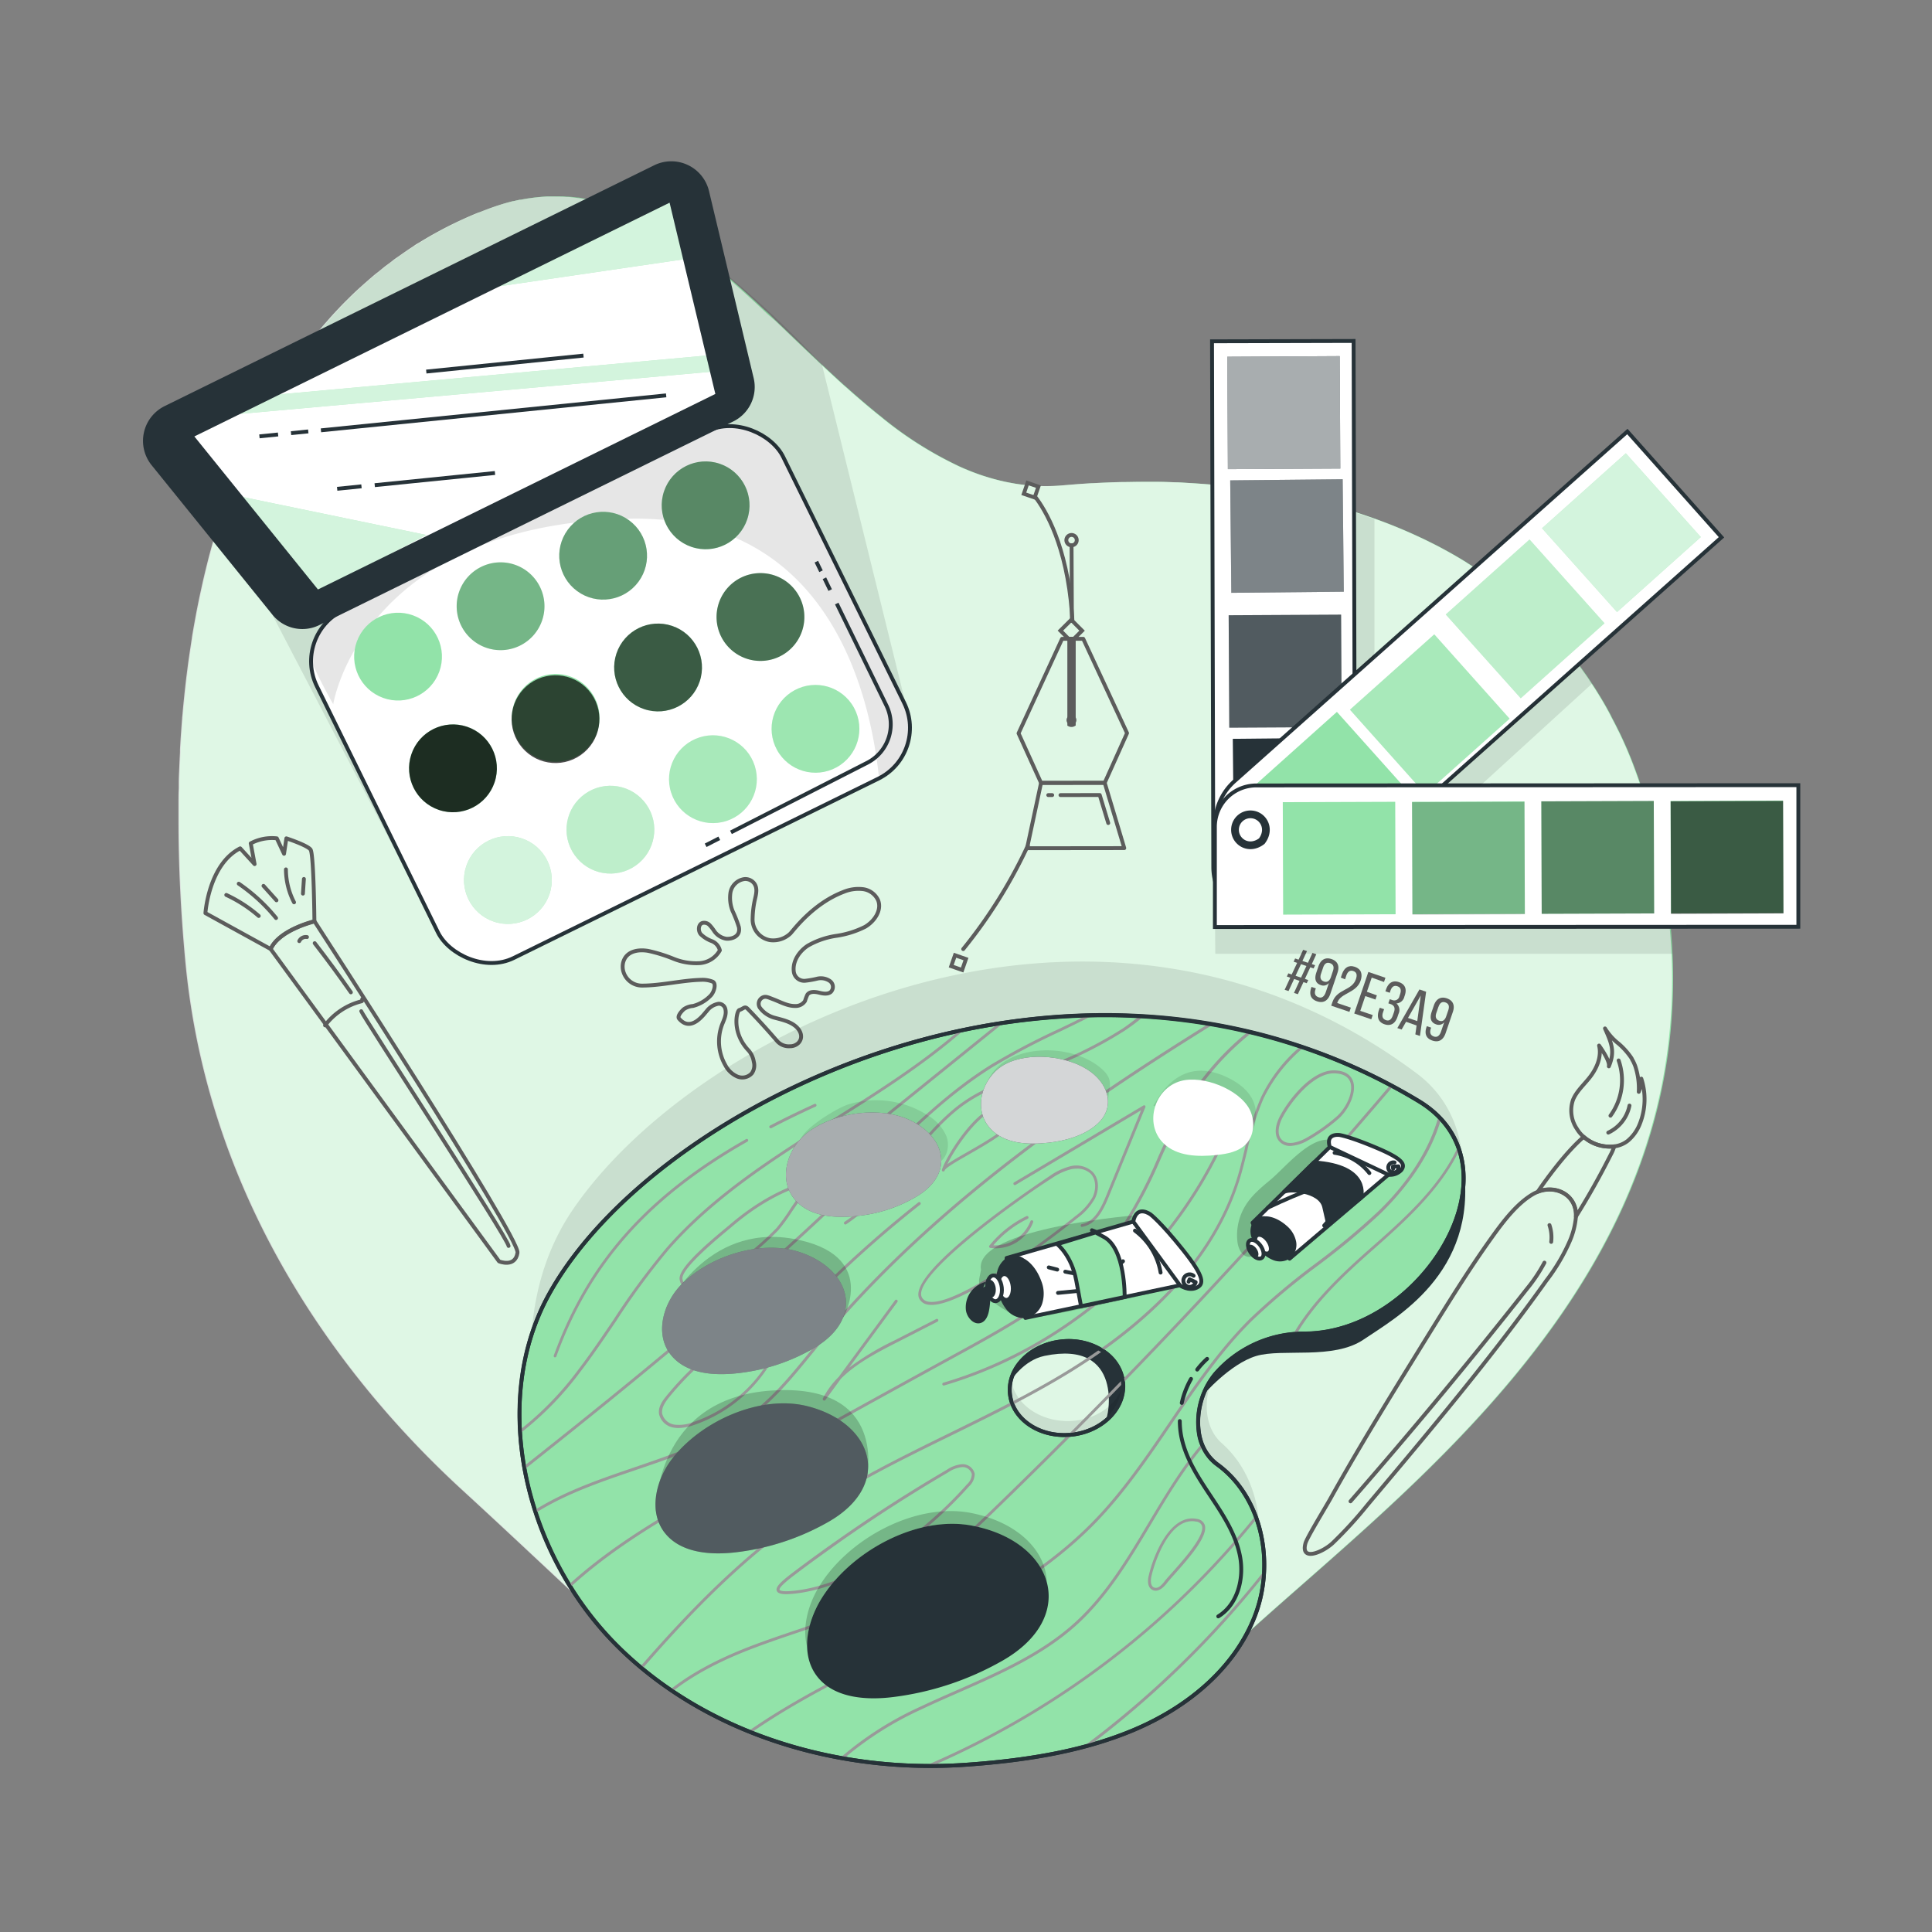 <svg xmlns="http://www.w3.org/2000/svg" xmlns:xlink="http://www.w3.org/1999/xlink" viewBox="0 0 500 500"><rect x="0" y="0" width="500" height="500" fill="#808080" stroke="none"/><defs><clipPath id="freepik--clip-path--inject-36"><polygon points="185.71 102.23 82.15 153.18 49.52 112.78 173.63 51.73 185.71 102.23" style="fill:#fff;stroke:#263238;stroke-linecap:round;stroke-linejoin:round"></polygon></clipPath></defs><g id="freepik--background-simple--inject-36"><path d="M306.27,438.93C285,462.4,204.62,464.2,161,423.94c-13.83-12.77-27.46-25.72-41.33-38.44-26.94-24.72-65.41-70.89-71.56-136.79q-1.77-19-1.76-36.49c0-1.46,0-2.91,0-4.36,0-1.29,0-2.58.07-3.87,0-.52,0-1,0-1.55,0-1.25.08-2.5.13-3.74s.12-2.68.19-4c0-.23,0-.47,0-.7.07-1.36.15-2.7.25-4.05s.19-2.7.3-4c0-.31,0-.62.08-.92.1-1.2.21-2.38.33-3.56s.26-2.52.4-3.76l.12-1.07c.13-1.16.28-2.32.43-3.47.17-1.37.36-2.72.56-4.07s.4-2.68.61-4a.69.69,0,0,0,0-.13c.21-1.29.43-2.56.66-3.82s.47-2.6.73-3.89.51-2.56.79-3.82.55-2.53.84-3.77.61-2.61.94-3.89a1.17,1.17,0,0,1,.05-.2c.39-1.55.8-3.08,1.23-4.6.2-.73.4-1.46.62-2.18s.36-1.24.55-1.86.41-1.35.63-2c.1-.34.2-.67.32-1,.36-1.14.74-2.28,1.12-3.4l.06-.18q.57-1.65,1.17-3.27c.07-.2.14-.4.22-.59.37-1,.75-2,1.13-3l.08-.18c.45-1.14.9-2.27,1.37-3.39s1-2.27,1.47-3.38l.6-1.36c.19-.43.39-.87.59-1.3,1.61-3.44,3.32-6.77,5.13-10,.32-.57.65-1.13,1-1.69q1.92-3.31,4-6.42c.37-.56.74-1.1,1.12-1.65.63-.93,1.28-1.84,1.93-2.74.42-.58.84-1.15,1.27-1.71.54-.72,1.08-1.42,1.64-2.12a.35.35,0,0,1,.07-.09c.49-.62,1-1.23,1.49-1.84.15-.2.31-.39.47-.57.41-.5.82-1,1.25-1.47l.57-.65c.36-.42.73-.84,1.11-1.25.21-.24.43-.48.64-.7.4-.44.81-.87,1.22-1.3.17-.19.33-.36.5-.53.43-.45.85-.88,1.29-1.31s1-1,1.53-1.51.87-.84,1.31-1.24.65-.61,1-.9a3.81,3.81,0,0,1,.37-.34c.49-.45,1-.88,1.48-1.31.24-.21.47-.42.71-.61.51-.44,1-.88,1.56-1.3s1.34-1.09,2-1.61,1.37-1,2.06-1.56,1.39-1,2.09-1.5,1.35-.94,2-1.39a1.5,1.5,0,0,1,.23-.15c.49-.33,1-.65,1.48-1,.32-.21.64-.42,1-.6.59-.37,1.18-.73,1.78-1.08,1.47-.89,3-1.72,4.49-2.51.76-.4,1.52-.79,2.3-1.17s1.54-.75,2.33-1.11,1.48-.68,2.23-1l.2-.09c.74-.32,1.48-.63,2.23-.93l.1,0h0q1.55-.63,3.12-1.2l1.26-.44.89-.29,1.06-.33,1.06-.3.6-.16L133,52l.13,0c.56-.14,1.13-.26,1.69-.38l.25,0c.75-.15,1.49-.28,2.23-.38l1.1-.15,1-.11c.41,0,.82-.08,1.23-.11l1.08-.07,1.08,0c.72,0,1.44,0,2.15,0s1.11,0,1.67.08h.24c.49,0,1,.06,1.47.11l1.08.12c.48,0,1,.12,1.43.2.67.1,1.33.22,2,.35l1,.21c.65.14,1.29.3,1.93.47,1.31.35,2.61.76,3.9,1.21l.65.23c.87.32,1.74.67,2.61,1l1,.44c1,.44,2,.92,3,1.42q.5.24,1,.51a85.79,85.79,0,0,1,8.43,5.12c.6.41,1.19.83,1.79,1.26,2.08,1.49,4.15,3.08,6.2,4.74q.68.54,1.35,1.11c3.24,2.68,6.46,5.54,9.66,8.49l1.78,1.66.13.12L199,81.22,200.81,83l2.55,2.43c.06.07.13.13.2.2l2.75,2.64,2.22,2.12,2.66,2.53c.52.51,1,1,1.57,1.49l.21.19c.3.29.59.57.89.84.89.83,1.78,1.66,2.68,2.48.59.56,1.19,1.1,1.79,1.64l1.15,1c.82.74,1.64,1.46,2.47,2.17,1.81,1.58,3.64,3.12,5.48,4.6l.92.74a96.44,96.44,0,0,0,20.18,12.72c.29.14.58.26.88.39,1.39.6,2.79,1.15,4.2,1.64l1,.34,1.59.49,1.08.31.88.23.67.17,1.06.25,1.07.22,1,.19c.66.12,1.32.23,2,.32l1.13.14q.57.07,1.14.12a49.47,49.47,0,0,0,9.11,0l2.68-.22c1.56-.12,3.12-.23,4.69-.32l.29,0q3.69-.21,7.42-.3h.12c1.68,0,3.38-.06,5.07-.06h2q1,0,2,0c1.57,0,3.15.07,4.72.13,1,0,2.06.09,3.09.15l2.13.13,1.95.14,2,.16q1,.07,2,.18l2,.2,2,.22c3.14.36,6.27.81,9.38,1.33l2.1.37,2.49.47q1.25.24,2.49.51l2.08.46c2.74.61,5.45,1.3,8.14,2,.55.16,1.1.31,1.64.48l.89.26c1.26.38,2.52.77,3.77,1.19h0l1.65.56.38.13c.57.19,1.14.39,1.7.6q5.85,2.1,11.45,4.74c.54.24,1.07.5,1.6.76s1.33.66,2,1c1,.49,1.93,1,2.89,1.52,1.15.63,2.29,1.27,3.42,1.94l.1.06c.53.31,1,.62,1.58.95l1.53,1c1.7,1.08,3.37,2.2,5,3.38l1.23.89.75.55,1.18.9c.85.65,1.69,1.31,2.52,2s1.52,1.26,2.27,1.91l1.05.92.66.59,1,1c1,.9,1.93,1.83,2.87,2.78l1.14,1.17c.14.14.28.29.41.44.41.43.82.86,1.22,1.3s.9,1,1.35,1.5l1.32,1.53c.44.52.87,1,1.3,1.57s.85,1.07,1.27,1.6.84,1.09,1.25,1.64.79,1.05,1.17,1.59,1,1.37,1.46,2.08l.83,1.26.89,1.36c.74,1.17,1.47,2.37,2.19,3.59.29.51.58,1,.86,1.52s.7,1.25,1,1.88.74,1.4,1.09,2.11l.11.21c.33.65.65,1.31,1,2,.1.2.2.4.29.6.37.77.72,1.55,1.07,2.33a0,0,0,0,1,0,0c.38.84.75,1.7,1.1,2.56a2.6,2.6,0,0,1,.1.25c.27.63.52,1.27.77,1.92.13.32.26.65.38,1,.3.78.59,1.58.88,2.38s.62,1.77.92,2.67l.07.22c.31.93.6,1.86.89,2.81a168.74,168.74,0,0,1,6.73,33.62c.21,2.33.37,4.62.47,6.9C437.26,344.47,342.21,399.25,306.27,438.93Z" style="fill:#92E3A9"></path><path d="M306.07,439c-21.26,23.47-101.65,25.27-145.24-15C147,411.2,133.37,398.25,119.5,385.53c-26.94-24.72-65.41-70.89-71.56-136.79q-1.77-19-1.76-36.49c0-1.46,0-2.91,0-4.36,0-1.29,0-2.58.07-3.87,0-.52,0-1,0-1.55,0-1.25.08-2.5.13-3.74s.12-2.68.19-4c0-.23,0-.47,0-.7.07-1.36.15-2.7.25-4.05s.19-2.7.3-4c0-.31.05-.62.08-.92.1-1.2.21-2.38.33-3.56s.26-2.52.4-3.76l.12-1.07c.13-1.16.28-2.32.43-3.47.17-1.37.36-2.72.56-4.07s.4-2.68.61-4a.69.69,0,0,0,0-.13c.21-1.29.43-2.56.66-3.82s.47-2.6.73-3.89.51-2.56.79-3.82.55-2.53.84-3.77.59-2.48.9-3.71a7.42,7.42,0,0,1,.09-.38c.39-1.55.8-3.08,1.23-4.6.2-.73.4-1.46.62-2.18s.36-1.24.55-1.86.41-1.35.63-2c.1-.34.2-.67.32-1,.36-1.14.74-2.28,1.12-3.4l.06-.18q.57-1.65,1.17-3.27c.07-.2.14-.4.22-.59.37-1,.75-2,1.13-3l.08-.18c.45-1.14.9-2.27,1.37-3.39s1-2.27,1.47-3.38l.6-1.36c.19-.43.39-.87.59-1.3,1.61-3.44,3.32-6.77,5.13-10,.32-.57.65-1.13,1-1.69q1.92-3.31,4-6.42c.37-.56.74-1.1,1.12-1.65.63-.93,1.28-1.84,1.93-2.74.42-.58.84-1.15,1.27-1.71.54-.72,1.08-1.42,1.64-2.12a.35.35,0,0,1,.07-.09c.49-.62,1-1.23,1.49-1.84.15-.2.31-.39.47-.57.41-.5.82-1,1.25-1.47l.57-.65c.36-.42.73-.84,1.11-1.25.21-.24.43-.48.64-.7.4-.44.81-.87,1.22-1.3.17-.19.33-.36.5-.53.43-.45.85-.88,1.29-1.31s1-1,1.53-1.51.87-.84,1.31-1.24.65-.61,1-.9a3.81,3.81,0,0,1,.37-.34c.49-.45,1-.88,1.48-1.31.24-.21.47-.42.71-.61.51-.44,1-.88,1.56-1.3s1.34-1.09,2-1.61,1.37-1,2.06-1.56,1.39-1,2.09-1.5,1.35-.94,2-1.39a1.5,1.5,0,0,1,.23-.15c.49-.33,1-.65,1.48-1,.32-.21.64-.42,1-.6.59-.37,1.18-.73,1.78-1.08,1.47-.88,3-1.71,4.49-2.51.76-.4,1.52-.79,2.3-1.17s1.54-.75,2.33-1.11,1.48-.68,2.23-1l.2-.09c.74-.32,1.48-.63,2.23-.93l.1,0h0q1.55-.63,3.12-1.2l1.26-.44.89-.29,1.06-.33,1.06-.3.6-.16.72-.18.13,0c.56-.14,1.13-.27,1.69-.38l.25,0c.75-.15,1.49-.28,2.23-.38l1.1-.15,1-.11c.41-.05.82-.08,1.23-.11l1.08-.07,1.08,0c1.37,0,2.72,0,4.06.09.49,0,1,.06,1.47.11l1.08.12.81.12.62.08c.67.1,1.33.22,2,.35l1,.21c.65.14,1.29.3,1.93.47,1.31.35,2.61.76,3.9,1.21l.65.23c.87.32,1.74.67,2.61,1l1,.44c1,.44,2,.92,3,1.42q.49.24,1,.51a85.79,85.79,0,0,1,8.43,5.12c.6.41,1.19.83,1.79,1.26,2.08,1.49,4.15,3.08,6.2,4.74q.67.54,1.35,1.11c3.24,2.68,6.46,5.54,9.66,8.49l1.78,1.66.13.12,1.76,1.66L200.61,83l2.55,2.43.2.2c.92.87,1.83,1.75,2.75,2.64l2.22,2.12L211,92.91l1.57,1.49.21.19.89.84c.89.83,1.78,1.66,2.68,2.48l1.79,1.64,1.15,1c.82.74,1.64,1.46,2.47,2.17,1.81,1.58,3.64,3.12,5.48,4.6l.92.74a96.44,96.44,0,0,0,20.18,12.72l.88.39c1.39.6,2.79,1.15,4.2,1.64l1,.34,1.59.49,1.08.31.88.23.67.17,1.06.25,1.07.22,1,.19c.66.12,1.32.23,2,.32l1.13.14q.57.07,1.14.12a49.47,49.47,0,0,0,9.11,0l2.68-.22c1.55-.13,3.12-.23,4.69-.32l.29,0q3.69-.21,7.42-.3h.12c1.68,0,3.38-.06,5.07-.06h2q1,0,2,0c1.57,0,3.15.07,4.72.13,1,0,2.06.09,3.09.15l2.13.13,2,.14,2,.16q1,.07,2,.18l2,.2,2,.22c3.14.36,6.27.81,9.38,1.33l2.1.37,2.49.47q1.25.24,2.49.51l2.08.46c2.74.61,5.45,1.3,8.14,2,.55.16,1.1.31,1.64.48l.89.26c1.26.38,2.52.77,3.77,1.19h0l1.65.56.38.13c.57.19,1.14.39,1.7.6q5.85,2.1,11.45,4.74c.54.24,1.07.5,1.6.76s1.33.66,2,1c1,.49,1.93,1,2.89,1.52,1.15.63,2.29,1.27,3.42,1.94l.1.06c.53.31,1.05.62,1.58.95l1.53,1c1.7,1.08,3.37,2.2,5,3.38l1.23.89.75.55,1.18.9q1.28,1,2.52,2c.77.62,1.52,1.26,2.27,1.91l1.05.92.66.59,1,1c1,.91,1.93,1.83,2.87,2.78l1.14,1.17c.14.14.28.29.41.44.41.43.82.86,1.22,1.3l1.35,1.5,1.32,1.53c.44.52.87,1,1.3,1.57s.85,1.07,1.27,1.6.84,1.09,1.25,1.64.79,1.05,1.17,1.59,1,1.37,1.46,2.08l.83,1.26.89,1.36c.74,1.17,1.47,2.37,2.19,3.59.29.51.58,1,.86,1.52s.7,1.25,1,1.88.74,1.4,1.09,2.11l.11.21c.33.65.65,1.31,1,2,.1.2.2.4.29.6.36.77.72,1.54,1.07,2.33a0,0,0,0,1,0,0c.38.84.75,1.7,1.1,2.56a2.6,2.6,0,0,1,.1.25c.27.63.52,1.27.77,1.92.13.32.26.65.38,1,.3.78.59,1.58.88,2.38s.62,1.77.92,2.67l.07.22c.31.93.6,1.86.89,2.81A168.74,168.74,0,0,1,432.11,240c.21,2.33.37,4.62.47,6.9C437.06,344.5,342,399.28,306.07,439Z" style="fill:#fff;opacity:0.7"></path></g><g id="freepik--Stain--inject-36"><path d="M205.43,251.42c-.33-2.67,1.4-5.22,3.63-6.68a20.78,20.78,0,0,1,7.36-2.54,24.46,24.46,0,0,0,7.43-2.32c2.44-1.4,4.45-4.33,3.39-6.93a5,5,0,0,0-4-2.85,10.05,10.05,0,0,0-5,.75c-8,3.09-12.94,10-13.71,10.76a6.41,6.41,0,0,1-5.26,1.7h0a5.44,5.44,0,0,1-4.49-5.65,25,25,0,0,1,.57-4.79c.35-1.49.8-3.17-.31-4.43a2.9,2.9,0,0,0-2.38-.94,4.27,4.27,0,0,0-3.66,3.81,9.28,9.28,0,0,0,.58,4.42,33.18,33.18,0,0,1,1.64,4.2c.53,2.62-2.15,3.16-3.36,3a4.7,4.7,0,0,1-3-1.94,10.9,10.9,0,0,0-1.26-1.61,1.9,1.9,0,0,0-1.88-.5c-1,.41-1.09,2-.39,2.87a8,8,0,0,0,2.82,1.79,3.43,3.43,0,0,1,2.15,2.41,6.52,6.52,0,0,1-5.46,3.32,15.6,15.6,0,0,1-6.61-1.17,39.76,39.76,0,0,0-6.44-2c-2.56-.45-5.68,0-6.5,2.92a4.54,4.54,0,0,0,.15,2.75h0a5,5,0,0,0,4.7,3.3c5,0,10.45-1.39,15.34-1.49a7.09,7.09,0,0,1,3,.49c1,.57.25,2.81-.6,3.63a9.73,9.73,0,0,1-4.54,2.65,4.73,4.73,0,0,0-2.35.81c-.63.55-1.79,1.84-1.24,2.48,3.11,3.64,6.39-1.15,7.21-2.05a4.75,4.75,0,0,1,3-1.82,1.74,1.74,0,0,1,1.75,1.33c.38,1.52-.37,2.83-.88,4.18a12.38,12.38,0,0,0,.93,10.47,6.38,6.38,0,0,0,3,2.83,3.33,3.33,0,0,0,3.81-.81,3.54,3.54,0,0,0,.51-3,5.87,5.87,0,0,0-1.28-2.83c-4.56-4.72-3.15-10.36-2.45-10.56,1.09-.31,1.37-1.11,2.16-.29,2.64,2.72,5.2,5.53,7.67,8.4a4,4,0,0,0,3.22,1.28,3.08,3.08,0,0,0,2.22-.85c1.3-1.36.62-3.1-.5-4.14-1.58-1.48-3.84-1.88-5.91-2.46a7,7,0,0,1-3.58-2.56,1.83,1.83,0,0,1,1-2.72c.71-.21,1.33.14,2.56.6,1.84.7,3.63,1.74,5.59,1.71a2.86,2.86,0,0,0,2.55-1.29,11.53,11.53,0,0,1,.62-1.64c.63-.9,2-.77,3.05-.51s2.2.45,3-.18a1.86,1.86,0,0,0-.21-2.83,4.11,4.11,0,0,0-3.39-.6,23.38,23.38,0,0,1-3,.52A2.71,2.71,0,0,1,205.43,251.42Z" style="fill:none;stroke:#5c5c5c;stroke-linecap:round;stroke-linejoin:round"></path></g><g id="freepik--Brushes--inject-36"><path d="M70.05,245.61l-16.89-9.29s.85-12.65,9-16.77l3.73,4.08-1-5.37a11.71,11.71,0,0,1,6.75-1.3l1.87,4,.6-4s5.42,1.77,6.26,2.91,1,18.54,1,18.54S72.3,240.57,70.05,245.61Z" style="fill:none;stroke:#5c5c5c;stroke-linecap:round;stroke-linejoin:round"></path><path d="M129.15,326.44l-59.1-80.83c2.25-5,11.37-7.14,11.37-7.14s53.12,81.78,52.51,85.74S129.15,326.44,129.15,326.44Z" style="fill:none;stroke:#5c5c5c;stroke-linecap:round;stroke-linejoin:round"></path><path d="M93.88,258.59c-.28-.2,0,.45-.3.54a17.06,17.06,0,0,0-9.45,6.23" style="fill:none;stroke:#5c5c5c;stroke-linecap:round;stroke-linejoin:round"></path><path d="M81.44,244.09q4.84,6.24,9.37,12.73" style="fill:none;stroke:#5c5c5c;stroke-linecap:round;stroke-linejoin:round"></path><path d="M77.45,243.56a1.87,1.87,0,0,1,2-1.05" style="fill:none;stroke:#5c5c5c;stroke-linecap:round;stroke-linejoin:round"></path><path d="M58.56,231.61a35.68,35.68,0,0,1,8.4,5.44" style="fill:none;stroke:#5c5c5c;stroke-linecap:round;stroke-linejoin:round"></path><path d="M61.79,228.7a45.54,45.54,0,0,1,9.65,8.89" style="fill:none;stroke:#5c5c5c;stroke-linecap:round;stroke-linejoin:round"></path><path d="M68.19,229.26,71.55,233" style="fill:none;stroke:#5c5c5c;stroke-linecap:round;stroke-linejoin:round"></path><path d="M74,225a18.73,18.73,0,0,0,2.1,8.52" style="fill:none;stroke:#5c5c5c;stroke-linecap:round;stroke-linejoin:round"></path><path d="M78.65,227.47c-.08,1.27-.17,2.53-.25,3.8" style="fill:none;stroke:#5c5c5c;stroke-linecap:round;stroke-linejoin:round"></path><path d="M93.49,261.7c.27,1.1,38,58.76,38.13,60.75" style="fill:none;stroke:#5c5c5c;stroke-linecap:round;stroke-linejoin:round"></path><path d="M424.33,291a10.85,10.85,0,0,1-3.09,4.26,7.07,7.07,0,0,1-3.46,1.42,10.18,10.18,0,0,1-7.9-2.44,8.62,8.62,0,0,1-1.78-2.1,8.45,8.45,0,0,1-1-7.51c.91-2.21,2.79-3.86,4.27-5.74,1.86-2.34,3.18-5.39,2.47-8.3,0,0,2.9,3.94,2.53,5.38,1.62-3.84.72-5.91-1-9.81a14.84,14.84,0,0,0,3.49,3.91,18.47,18.47,0,0,1,3.4,3.82,6.36,6.36,0,0,0,.39.75q.3.6.54,1.23a18.19,18.19,0,0,1,.92,6.7,8.77,8.77,0,0,0,.66-3.42A17.25,17.25,0,0,1,424.33,291Z" style="fill:none;stroke:#5c5c5c;stroke-linecap:round;stroke-linejoin:round"></path><path d="M417.78,296.67a12.79,12.79,0,0,1-.94,2.19q-4.17,8.28-9,16a6.8,6.8,0,0,0-.68-3.48c-1.58-3.17-5.57-4.38-9.15-3,1.65-2.44,7-10,11.86-14.16A10.18,10.18,0,0,0,417.78,296.67Z" style="fill:none;stroke:#5c5c5c;stroke-linecap:round;stroke-linejoin:round"></path><path d="M407.85,314.91h0a6.8,6.8,0,0,0-.68-3.48c-1.58-3.17-5.57-4.38-9.15-3a8.7,8.7,0,0,0-1.41.68c-3.95,2.36-7.3,6.63-10.37,10.92-5.83,8.11-11.16,16.72-16.5,25.32-3.15,5.11-6.32,10.22-9.46,15.35-5.5,9-10.9,18-16,27.19-1.26,2.25-6,10-6.42,11.48-1.34,4.82,4.39,2.4,7,0a104.63,104.63,0,0,0,9-9.84c16.45-19.54,32.35-38.45,46.38-58.17a48.42,48.42,0,0,0,6-10.14A20.27,20.27,0,0,0,407.85,314.91Z" style="fill:none;stroke:#5c5c5c;stroke-linecap:round;stroke-linejoin:round"></path><path d="M399.7,326.77a40.94,40.94,0,0,1-4.52,6.77q-22.12,28.07-45.67,55" style="fill:none;stroke:#5c5c5c;stroke-linecap:round;stroke-linejoin:round"></path><path d="M401,317.06a9.92,9.92,0,0,1,.45,4.34" style="fill:none;stroke:#5c5c5c;stroke-linecap:round;stroke-linejoin:round"></path><path d="M418.9,274.44a15.58,15.58,0,0,1-2.11,14.3" style="fill:none;stroke:#5c5c5c;stroke-linecap:round;stroke-linejoin:round"></path><path d="M421.71,286.12a9.86,9.86,0,0,1-5.49,7" style="fill:none;stroke:#5c5c5c;stroke-linecap:round;stroke-linejoin:round"></path></g><g id="freepik--Pen--inject-36"><path d="M249.28,245.62A128,128,0,0,0,266,218.87" style="fill:none;stroke:#5c5c5c;stroke-linecap:round;stroke-linejoin:round"></path><path d="M277.69,165.32a1.77,1.77,0,0,1,0,.23" style="fill:none;stroke:#5c5c5c;stroke-linecap:round;stroke-linejoin:round"></path><path d="M277.54,160.71c0-.72-.08-1.43-.14-2.13h0c-1.33-17.46-6.86-26.59-9.54-30.07" style="fill:none;stroke:#5c5c5c;stroke-linecap:round;stroke-linejoin:round"></path><rect x="265.36" y="125.37" width="2.98" height="2.98" transform="translate(55.73 -79.85) rotate(18.97)" style="fill:none;stroke:#5c5c5c;stroke-miterlimit:10"></rect><rect x="246.74" y="245.35" width="2.98" height="2.98" transform="matrix(0.95, 0.33, -0.33, 0.95, 93.72, -67.29)" style="fill:none;stroke:#5c5c5c;stroke-miterlimit:10"></rect><path d="M277.89,185.23v2.25a1.18,1.18,0,0,1-.59.16,1.2,1.2,0,0,1-.57-.14v-2.28l0-19.89h1.16Z" style="fill:#5c5c5c;stroke:#5c5c5c;stroke-miterlimit:10"></path><path d="M278.57,186.36a1.25,1.25,0,0,1-.68,1.12,1.18,1.18,0,0,1-.59.16,1.2,1.2,0,0,1-.57-.14,1.27,1.27,0,0,1,0-2.28,1.2,1.2,0,0,1,.57-.14,1.18,1.18,0,0,1,.59.15A1.26,1.26,0,0,1,278.57,186.36Z" style="fill:#5c5c5c"></path><line x1="277.41" y1="160.58" x2="277.32" y2="141.13" style="fill:none;stroke:#5c5c5c;stroke-linecap:round;stroke-linejoin:round"></line><path d="M278.58,140.24a1.34,1.34,0,0,1-2.53-.9,1.34,1.34,0,1,1,2.53.9Z" style="fill:none;stroke:#5c5c5c;stroke-miterlimit:10"></path><polygon points="280.04 163.22 277.92 165.32 277.69 165.32 277.43 165.33 276.53 165.33 274.43 163.2 277.24 160.41 280.04 163.22" style="fill:none;stroke:#5c5c5c;stroke-miterlimit:10"></polygon><polygon points="277.92 165.32 277.43 165.81 277.22 166.02 276.53 165.33 277.43 165.33 277.69 165.32 277.92 165.32" style="fill:none;stroke:#5c5c5c;stroke-miterlimit:10"></polygon><polygon points="291.68 189.73 285.9 202.59 269.42 202.61 263.6 189.78 274.86 165.33 277.43 165.33 277.69 165.32 280.34 165.32 291.68 189.73" style="fill:none;stroke:#5c5c5c;stroke-linecap:round;stroke-linejoin:round"></polygon><polygon points="290.96 219.49 265.81 219.52 269.42 202.61 285.9 202.59 290.96 219.49" style="fill:none;stroke:#5c5c5c;stroke-linecap:round;stroke-linejoin:round"></polygon><polyline points="274.45 205.77 284.61 205.75 286.81 213" style="fill:none;stroke:#5c5c5c;stroke-linecap:round;stroke-linejoin:round"></polyline><line x1="271.29" y1="205.77" x2="272.31" y2="205.77" style="fill:none;stroke:#5c5c5c;stroke-linecap:round;stroke-linejoin:round"></line></g><g id="freepik--color-code--inject-36"><path d="M339.1,250.34l-1.39,3,.86.3-.39.82-.85-.29-1.45,3.13-1-.34,1.44-3.12-1.4-.48-1.45,3.12-1-.33,1.45-3.12-.89-.31.39-.82.87.29,1.41-3-.91-.31.39-.83.89.31,1.18-2.55,1,.33-1.18,2.55,1.42.48,1.17-2.55,1,.34-1.17,2.55.86.29-.39.83Zm-1-.34-1.4-.47-1.41,3,1.42.48Z" style="fill:#5c5c5c"></path><path d="M346.15,251.72l-1.86,5.49c-.58,1.7-1.72,2.51-3.44,1.93s-2.06-1.89-1.5-3.53l.06-.2,1.13.38-.1.28c-.33,1-.11,1.67.75,2s1.52-.14,1.91-1.27l.82-2.41a1.82,1.82,0,0,1-2.12.54c-1.39-.47-1.66-1.66-1.14-3.21l.56-1.65c.56-1.64,1.72-2.43,3.38-1.86S346.71,250.08,346.15,251.72Zm-3.72-1.33-.55,1.61c-.33,1-.12,1.69.74,2s1.48-.15,1.81-1.11l.54-1.62c.34-1,.13-1.68-.74-2S342.76,249.4,342.43,250.39Z" style="fill:#5c5c5c"></path><path d="M352.13,253.78c-1.1,3.24-5.13,3.16-6,5.63l-.06.17,3.53,1.2-.37,1.09-4.71-1.6.31-.92c1.18-3.47,5.05-2.91,6.08-5.94.38-1.1.21-1.81-.68-2.11s-1.48.2-1.8,1.15l-.32,1L347,253l.3-.88c.56-1.64,1.69-2.47,3.34-1.91S352.69,252.13,352.13,253.78Z" style="fill:#5c5c5c"></path><path d="M356.33,257.6l-.36,1.08-2.63-.9-1.3,3.83,3.22,1.09-.37,1.09-4.42-1.5,3.66-10.75,4.42,1.51-.37,1.09L355,253l-1.25,3.67Z" style="fill:#5c5c5c"></path><path d="M363.55,257.64l-.1.28a2.25,2.25,0,0,1-2.05,1.77,2.25,2.25,0,0,1,.54,2.67l-.28.83c-.56,1.64-1.69,2.45-3.35,1.89s-2-1.9-1.49-3.54l.26-.74,1.12.38-.28.82c-.33,1-.13,1.68.73,2s1.45-.14,1.82-1.23l.29-.83c.36-1.06.08-1.72-.81-2.06l-.65-.22.37-1.07.71.24a1.36,1.36,0,0,0,1.79-1l.16-.49c.38-1.11.19-1.8-.69-2.1s-1.46.17-1.79,1.14l-.18.55-1.13-.38.17-.49c.56-1.65,1.69-2.45,3.33-1.89S364.11,256,363.55,257.64Z" style="fill:#5c5c5c"></path><path d="M363.89,264.44l-1.15,2-1.11-.37,5.72-10,1.73.59-1.6,11.45-1.19-.41.32-2.3Zm.5-1,2.4.82.9-6.62Z" style="fill:#5c5c5c"></path><path d="M376,261.88l-1.87,5.49c-.58,1.7-1.71,2.51-3.43,1.93s-2.07-1.88-1.51-3.53l.07-.2,1.12.38-.1.28c-.32,1-.1,1.68.76,2s1.52-.14,1.9-1.27l.82-2.41a1.8,1.8,0,0,1-2.12.54c-1.38-.47-1.66-1.66-1.13-3.21l.56-1.64c.56-1.65,1.72-2.43,3.37-1.87S376.57,260.24,376,261.88Zm-3.73-1.33-.55,1.61c-.33,1-.11,1.69.75,2s1.47-.15,1.8-1.12l.55-1.61c.33-1,.13-1.69-.75-2S372.62,259.57,372.29,260.55Z" style="fill:#5c5c5c"></path></g><g id="freepik--palette-3--inject-36"><path d="M311.4,361s6.88-8,13.67-10.06,20,1.09,27.88-4.3,29.53-17,25.84-44.44-19.47,23.59-19.47,23.59S315,339.14,311.76,347.07,311.4,361,311.4,361Z" style="fill:#263238"></path><path d="M261.58,357.38s3.23-5.33,8.74-6.48c20.68-4.3,16.64,16.18,15.73,16.87s12.36-11-1-18.38S263.31,351,261.58,357.38Z" style="fill:#263238"></path><path d="M366.69,277.83c-82.78-61.95-185.81-12.36-218.34,35.07-18.52,27-12.09,66.88,8.74,92.17s54,38.52,86.78,39.45c14.65.42,29.92-.33,43.93-4.63s27.33-12.93,34.07-25.95,5.33-30.72-5.66-40.43c-6.39-5.64-4.35-17.39,1.8-23.3a30.39,30.39,0,0,1,23.66-8.2C372.44,345.32,392.55,297.18,366.69,277.83Zm-90.38,89.94c-8.12,0-14.71-5.41-14.73-12.11s6.57-12.15,14.69-12.17S291,348.9,291,355.61,284.44,367.76,276.31,367.77Z" style="opacity:0.1"></path><path d="M367.23,285c-88.47-53.52-197.51-.31-225.22,50.09-15.78,28.71-5.47,67.74,17.74,90.86S217.3,459,250,456.71c14.63-1,29.75-3.26,43.27-8.92s25.93-15.55,31.36-29.17S326.89,387.53,315,379c-6.91-5-6-16.89-.49-23.37a30.37,30.37,0,0,1,22.74-10.48C368.19,345.37,394.86,301.74,367.23,285Zm-90,86.29c-8.08.82-15.18-3.93-15.85-10.6s5.34-12.74,13.42-13.55,15.19,3.93,15.86,10.61S285.3,370.5,277.21,371.31Z" style="fill:#fff;opacity:0.2"></path><path d="M367.23,285c-88.47-53.52-197.51-.31-225.22,50.09-15.78,28.71-5.47,67.74,17.74,90.86S217.3,459,250,456.71c14.63-1,29.75-3.26,43.27-8.92s25.93-15.55,31.36-29.17S326.89,387.53,315,379c-6.91-5-6-16.89-.49-23.37a30.37,30.37,0,0,1,22.74-10.48C368.19,345.37,394.86,301.74,367.23,285Zm-90,86.29c-8.08.82-15.18-3.93-15.85-10.6s5.34-12.74,13.42-13.55,15.19,3.93,15.86,10.61S285.3,370.5,277.21,371.31Z" style="fill:#92E3A9;stroke:#263238;stroke-miterlimit:10"></path><path d="M282.82,262.53a5.44,5.44,0,0,1-1.33.11c-2.51,1.27-5,2.5-7.55,3.7a185.14,185.14,0,0,0-17.46,9.19c-11.21,7-20.81,16.42-30.1,25.55l-3.79,3.71c-27.35,26.68-57.32,51.15-87.05,74.7a6.52,6.52,0,0,1,.29.73c29.8-23.61,59.86-48.14,87.28-74.89q1.9-1.84,3.79-3.72c9.26-9.1,18.84-18.51,30-25.45A184.53,184.53,0,0,1,274.27,267c3.16-1.52,6.35-3.07,9.49-4.71C283.45,262.39,283.14,262.47,282.82,262.53Z" style="fill:#999"></path><path d="M312.54,265.1c-36.3,22.58-72.79,48.34-100.62,81.91-.86,1-1.7,2.07-2.55,3.11-4.24,5.2-8.62,10.57-13.9,14.82-8.95,7.22-20.2,11-31.09,14.74-8.79,3-17.8,6.05-25.69,10.93a4.31,4.31,0,0,1,.13.8c7.88-4.93,17-8,25.8-11,10.95-3.72,22.27-7.57,31.32-14.87,5.34-4.3,9.74-9.7,14-14.92.85-1,1.69-2.08,2.55-3.12,27.91-33.66,64.57-59.45,101-82.09A4.71,4.71,0,0,1,312.54,265.1Z" style="fill:#999"></path><path d="M294.68,263.1c-1.34,1.08-2.67,2.09-4,3a105,105,0,0,1-23.39,11.11l-.87.29c-7,2.33-13.59,4.54-19.58,9.53-4.67,3.89-8.61,8.69-12.42,13.33-4.71,5.75-9.59,11.68-15.85,15.85a.38.38,0,0,0-.1.52.37.37,0,0,0,.31.17.39.39,0,0,0,.21-.06c6.35-4.23,11.26-10.22,16-16,3.79-4.62,7.7-9.39,12.32-13.24,5.88-4.9,12.42-7.08,19.34-9.38l.87-.3a106.12,106.12,0,0,0,23.56-11.19,52.09,52.09,0,0,0,4.67-3.5A5,5,0,0,1,294.68,263.1Z" style="fill:#999"></path><path d="M244.13,303.18l-.11,0a.38.38,0,0,1-.25-.47h0c1-3.16,7.71-14.31,13.76-16.42a4.75,4.75,0,0,1,4.4.41,2.31,2.31,0,0,1,1.22,2c-.1,3-6.68,6.79-12.48,10.11-2.8,1.61-6,3.42-6.18,4.09h0A.38.38,0,0,1,244.13,303.18Zm15.31-16.51a5.15,5.15,0,0,0-1.66.31c-4.84,1.69-10.5,10-12.6,14.29,1.09-.77,2.79-1.75,5.12-3.09,5.07-2.9,12-6.88,12.1-9.49a1.61,1.61,0,0,0-.88-1.39A3.66,3.66,0,0,0,259.44,286.67Z" style="fill:#999"></path><path d="M175.6,369.57a6.6,6.6,0,0,1-1.25-.11,4.59,4.59,0,0,1-3.79-3.52c-.26-1.77.8-3.34,2-4.78a78.15,78.15,0,0,1,8.18-8.59.38.38,0,0,1,.53,0,.37.37,0,0,1,0,.53,76.57,76.57,0,0,0-8.1,8.5c-1.06,1.31-2,2.72-1.81,4.2a3.86,3.86,0,0,0,3.19,2.89,9.84,9.84,0,0,0,4.77-.62,36.49,36.49,0,0,0,23.09-23.56A19.67,19.67,0,0,0,182,351.62a.37.37,0,0,1-.48.1.36.36,0,0,1-.17-.46l.45-1.15a.37.37,0,0,1,.49-.21l.09.05a20.51,20.51,0,0,1,20.54-6,.36.36,0,0,1,.22.18.37.37,0,0,1,0,.29,37.24,37.24,0,0,1-23.68,24.42A12.63,12.63,0,0,1,175.6,369.57Z" style="fill:#999"></path><path d="M207.52,339.4a.37.37,0,0,1-.26-.1.38.38,0,0,1,0-.53,298,298,0,0,1,30.42-27.61.38.38,0,0,1,.53.07.37.37,0,0,1-.06.52,295.49,295.49,0,0,0-30.35,27.54A.39.39,0,0,1,207.52,339.4Z" style="fill:#999"></path><path d="M323,267a71.82,71.82,0,0,0-16.62,19.2,142.44,142.44,0,0,0-6.83,13.65A116.15,116.15,0,0,1,291,316.32c-10.58,15.86-28.57,25.7-44.45,34.38-19.69,10.75-39.62,21.84-58.89,32.57l-.21.11c-13.46,7.49-28.18,15.7-40.28,26.76a5.28,5.28,0,0,1,.33.73c12.07-11.1,26.83-19.33,40.31-26.83l.21-.12c19.28-10.72,39.21-21.81,58.89-32.57,16-8.72,34-18.6,44.71-34.61a116.23,116.23,0,0,0,8.64-16.54,147,147,0,0,1,6.79-13.58,71.23,71.23,0,0,1,17.15-19.56A4.14,4.14,0,0,1,323,267Z" style="fill:#999"></path><path d="M241.09,337.71a6.09,6.09,0,0,1-.88-.06,3,3,0,0,1-2.2-1.37c-4.34-6.95,33.37-31.72,33.75-32a16,16,0,0,1,5.36-2.48,6.15,6.15,0,0,1,5.72,1.55c1.75,1.9,1.54,4.79.55,6.79a16.24,16.24,0,0,1-4.62,5.14C278.48,315.55,251,337.71,241.09,337.71Zm37.49-35.26a6.76,6.76,0,0,0-1.31.13,15.3,15.3,0,0,0-5.11,2.38h0c-8.35,5.27-36.84,25.59-33.51,30.92a2.28,2.28,0,0,0,1.68,1c7.54,1.27,31.86-17.17,38-22.17a15.76,15.76,0,0,0,4.43-4.89c.84-1.72,1.07-4.32-.43-6A5,5,0,0,0,278.58,302.45ZM272,304.64h0Z" style="fill:#999"></path><path d="M257.71,323.07a9.7,9.7,0,0,1-1.42-.11.37.37,0,0,1-.29-.24.36.36,0,0,1,.06-.37,28.17,28.17,0,0,1,9.58-7.61.37.37,0,0,1,.5.18.38.38,0,0,1-.17.5,27.5,27.5,0,0,0-8.89,6.87,9.77,9.77,0,0,0,9.59-6.23.37.37,0,0,1,.48-.23.38.38,0,0,1,.23.47A10.44,10.44,0,0,1,257.71,323.07Z" style="fill:#999"></path><path d="M336.62,270.74a40.11,40.11,0,0,0-10.24,13.18,69,69,0,0,0-4.23,13.42c-.59,2.44-1.19,5-1.93,7.39-6.08,19.88-22.25,37.52-48.06,52.43-8.52,4.93-17.53,9.35-26.23,13.62-12.85,6.31-26.14,12.83-38.12,21.1-15.92,11-29.41,24.85-42,39.33a4.37,4.37,0,0,1,.62.44c12.53-14.43,26-28.24,41.79-39.16,11.94-8.23,25.2-14.74,38-21,8.71-4.28,17.73-8.7,26.27-13.64,26-15,42.27-32.8,48.4-52.86.75-2.45,1.36-5,1.95-7.43a68.7,68.7,0,0,1,4.17-13.28A39.78,39.78,0,0,1,337.5,271,4.72,4.72,0,0,1,336.62,270.74Z" style="fill:#999"></path><path d="M248.25,266.65c-10,8.65-21.36,15.82-32.48,22.82-15.36,9.68-31.26,19.69-43.31,33.51a187.66,187.66,0,0,0-13.69,18.58c-2.91,4.29-5.91,8.74-9.11,12.92a81.71,81.71,0,0,1-14.92,15.43,6.54,6.54,0,0,1,.06.89,81.64,81.64,0,0,0,15.46-15.87c3.21-4.2,6.22-8.65,9.13-12.95A188.18,188.18,0,0,1,173,323.47c12-13.73,27.83-23.71,43.15-33.36,11.41-7.19,23.1-14.57,33.31-23.54A5.82,5.82,0,0,1,248.25,266.65Z" style="fill:#999"></path><path d="M178.94,333.75a3.36,3.36,0,0,1-1.2-.21,3,3,0,0,1-1.82-2.26c-.67-2.58,5.58-8.21,11.79-13.37l1.06-.88c7.31-6.27,14.86-10.3,22.43-12h0a.38.38,0,0,1,.45.29.38.38,0,0,1-.29.44c-1.24.27-4.3,4.73-6.53,8a46.12,46.12,0,0,1-3.39,4.61,81.47,81.47,0,0,1-13.31,11l-.64.43C185.52,331.14,181.72,333.75,178.94,333.75Zm10.32-16.15-1.07.89c-3,2.51-12.19,10.13-11.55,12.6a2.29,2.29,0,0,0,1.36,1.75c2.4.9,7.07-2.3,9.07-3.66l.65-.44a80.85,80.85,0,0,0,13.19-10.88,48,48,0,0,0,3.3-4.5,62.72,62.72,0,0,1,5.33-7.11c-6.84,1.85-13.65,5.66-20.28,11.35Z" style="fill:#999"></path><path d="M258.72,264.57l-41.34,33.35a.38.38,0,0,0-.06.53.41.41,0,0,0,.3.14.4.4,0,0,0,.23-.08l42-33.9A4.85,4.85,0,0,1,258.72,264.57Z" style="fill:#999"></path><path d="M359.92,280.68c-32.09,37.75-66.29,74.27-101.81,108.7-9.4,9.12-18,17.13-28.4,22.86-7.51,4.15-15.82,7-23.85,9.69-3.33,1.12-6.77,2.29-10.11,3.53-6.49,2.43-15,6.05-22.27,11.79a5.93,5.93,0,0,1,.63.45c7.17-5.59,15.51-9.15,21.91-11.53,3.33-1.24,6.76-2.41,10.08-3.53,8.06-2.73,16.4-5.56,24-9.75,10.44-5.77,19.11-13.82,28.55-23,35.59-34.5,69.85-71.09,102-108.91A4.47,4.47,0,0,1,359.92,280.68Z" style="fill:#999"></path><path d="M333.93,296.57a3.72,3.72,0,0,1-2.75-1.08c-1.42-1.45-1.36-4,.15-6.78h0c2.55-4.72,8.33-11.7,13.84-11.7h.09c3.22.05,4.43,1.51,4.88,2.73,1.07,2.93-1.14,7.54-3.8,9.85a49.06,49.06,0,0,1-7.91,5.58A10,10,0,0,1,333.93,296.57Zm-1.94-7.5c-.5.93-2,4.12-.27,5.89s5,.29,6.34-.45a47.56,47.56,0,0,0,7.79-5.49c2.47-2.15,4.55-6.38,3.59-9-.54-1.45-1.95-2.21-4.19-2.24h-.08c-5.15,0-10.81,6.92-13.18,11.31Z" style="fill:#999"></path><path d="M244.24,358.58a.38.38,0,0,1-.36-.27.38.38,0,0,1,.25-.47c33.12-9.74,61.56-35.73,74.24-67.83a.38.38,0,0,1,.49-.22.39.39,0,0,1,.21.49c-12.77,32.31-41.4,58.48-74.72,68.28Z" style="fill:#999"></path><path d="M280.05,317.54a.38.38,0,0,1-.37-.31.39.39,0,0,1,.31-.44c3.11-.56,4.89-3.94,6.21-7.17l9.1-22.28-32.47,19.31a.38.38,0,0,1-.51-.13.38.38,0,0,1,.13-.52l33.43-19.88a.39.39,0,0,1,.44,0,.39.39,0,0,1,.1.43l-9.53,23.31c-1.4,3.43-3.3,7-6.77,7.63Z" style="fill:#999"></path><path d="M213.3,362.47a.36.36,0,0,1-.2-.06.38.38,0,0,1-.14-.49,22.13,22.13,0,0,1,4.11-5.59l14.57-19.82a.37.37,0,0,1,.53-.08.38.38,0,0,1,.08.52l-12.51,17a71,71,0,0,1,11.64-7l10.86-5.56a.38.38,0,1,1,.34.67l-10.86,5.56c-5.48,2.79-10.43,5.52-14.09,9.19l-4,5.48A.38.38,0,0,1,213.3,362.47Z" style="fill:#999"></path><path d="M203.44,412.57c-1.44,0-2.18-.28-2.41-.86-.41-1,1.1-2.42,4.43-4.94,4.06-3.06,8.27-6.12,12.52-9.08,8.73-6.09,17.81-11.9,27-17.28h0a8.47,8.47,0,0,1,3.91-1.47,3.2,3.2,0,0,1,3.36,2.48,4.38,4.38,0,0,1-1.48,3.26c-10.45,11.8-28.64,26.16-45.54,27.79C204.53,412.53,203.94,412.57,203.44,412.57ZM249,379.69h-.08a7.92,7.92,0,0,0-3.55,1.36h0c-9.16,5.37-18.22,11.18-26.93,17.25-4.24,3-8.45,6-12.5,9.07-1.33,1-4.45,3.37-4.18,4.07,0,.1.38.57,3.41.28,16.68-1.61,34.69-15.84,45.05-27.54a3.74,3.74,0,0,0,1.29-2.67A2.45,2.45,0,0,0,249,379.69Zm-3.82,1h0Z" style="fill:#999"></path><path d="M372.32,288.77c-2.92,11-10.64,20-15.92,25A190,190,0,0,1,340.46,327a180,180,0,0,0-17,14.3c-8.05,8-14.54,17.53-20.83,26.76-6,8.79-12.15,17.87-19.65,25.57-14.58,15-33.79,24.51-52.36,33.72-12.44,6.17-25.26,12.55-36.78,20.56a4.11,4.11,0,0,1,.62.48c11.42-7.92,24.14-14.25,36.49-20.37,18.63-9.24,37.89-18.78,52.57-33.87,7.54-7.75,13.74-16.86,19.73-25.66,6.27-9.21,12.74-18.72,20.74-26.66a179,179,0,0,1,17-14.24,189.14,189.14,0,0,0,16-13.27c5.29-5.09,13-14,16.05-25.06A4.49,4.49,0,0,1,372.32,288.77Z" style="fill:#999"></path><path d="M377.45,296.51c-4.79,10.67-14.34,19.12-23,26.73-7.54,6.66-15,13.77-19.74,22a4.88,4.88,0,0,1,.75.2c4.68-8.11,12.05-15.11,19.49-21.68,8.55-7.55,18-15.93,22.92-26.52A4.61,4.61,0,0,1,377.45,296.51Z" style="fill:#999"></path><path d="M310.79,373.91c-5.16,6.15-9.35,13.16-13.44,20-5.53,9.27-11.24,18.85-19.28,26.11-8.63,7.81-19.59,12.63-30.18,17.29-3.19,1.4-6.48,2.85-9.67,4.36a85.91,85.91,0,0,0-20.57,13.09,4.88,4.88,0,0,1,.9.21,85.89,85.89,0,0,1,20-12.62c3.17-1.51,6.46-2.95,9.64-4.35,10.65-4.69,21.66-9.53,30.39-17.42,8.12-7.34,13.86-17,19.41-26.29,4-6.74,8.14-13.63,13.18-19.68A4.14,4.14,0,0,1,310.79,373.91Z" style="fill:#999"></path><path d="M325,392.2a220.89,220.89,0,0,1-86.2,65.06l1.14-.34a5.11,5.11,0,0,1,2-.21,221.84,221.84,0,0,0,83.51-63.92A7,7,0,0,1,325,392.2Z" style="fill:#999"></path><path d="M299.09,411.67a1.92,1.92,0,0,1-.78-.17c-1.55-.72-1.25-2.88-1-3.78h0c1-4.56,5.32-16.09,12.47-14.62a2.42,2.42,0,0,1,2,1.54c1,2.9-4.28,8.8-7.74,12.7-.89,1-1.66,1.86-2.07,2.4C301,411,300,411.67,299.09,411.67ZM298,407.89c-.13.56-.46,2.43.62,2.93s2.16-.76,2.74-1.54c.43-.56,1.17-1.39,2.11-2.44,2.94-3.31,8.42-9.47,7.59-12a1.73,1.73,0,0,0-1.47-1.05C303,392.48,299,403.52,298,407.89Z" style="fill:#999"></path><path d="M327.2,406.47a250,250,0,0,1-47.45,46,4.73,4.73,0,0,1,2-.54,250.65,250.65,0,0,0,45.67-44.57A6,6,0,0,1,327.2,406.47Z" style="fill:#999"></path><path d="M199.47,292a.38.38,0,0,1-.33-.2.37.37,0,0,1,.16-.51c3.58-1.87,7.44-3.75,11.48-5.59a.36.36,0,0,1,.49.18.37.37,0,0,1-.18.5c-4,1.84-7.88,3.71-11.44,5.58A.58.58,0,0,1,199.47,292Z" style="fill:#999"></path><path d="M143.67,351.28l-.12,0a.37.37,0,0,1-.23-.48c8.78-24.16,24.13-41.45,49.75-56a.37.37,0,0,1,.51.14.37.37,0,0,1-.14.51C168,309.88,152.74,327,144,351A.39.39,0,0,1,143.67,351.28Z" style="fill:#999"></path><path d="M240.79,457.54c-31.55,0-61.45-11.35-81.39-31.21-25.09-25-32.75-64.31-17.83-91.46,15.52-28.23,54.58-54.87,97.2-66.3,45.68-12.24,91.4-6.56,128.72,16,10.17,6.15,14,16.65,10.58,28.81-4.41,15.53-21.13,32.19-40.53,32.19H337a29.91,29.91,0,0,0-22.13,10.31,19.18,19.18,0,0,0-4.18,14.16,11.86,11.86,0,0,0,4.59,8.47c11.43,8.26,15.64,25.57,9.77,40.27-5,12.54-16.23,23-31.63,29.44-11.59,4.85-25.39,7.7-43.42,9Q245.39,457.54,240.79,457.54ZM285.7,263.26A180.27,180.27,0,0,0,239,269.54c-42.37,11.36-81.18,37.81-96.58,65.81-14.72,26.77-7.13,65.58,17.66,90.27,21.67,21.59,55.26,33,89.84,30.59,17.92-1.25,31.62-4.07,43.11-8.88,15.14-6.34,26.18-16.6,31.08-28.89,5.7-14.29,1.65-31.09-9.43-39.09a12.77,12.77,0,0,1-5-9.16,20.26,20.26,0,0,1,4.42-14.93A30.92,30.92,0,0,1,337,344.6h.52c18.93,0,35.26-16.28,39.56-31.47,3.32-11.69-.37-21.78-10.13-27.68C342.68,270.75,314.8,263.26,285.7,263.26ZM275.42,371.9c-7.56,0-13.91-4.72-14.55-11.14-.7-6.94,5.52-13.26,13.86-14.1a16.8,16.8,0,0,1,11,2.58,11.57,11.57,0,0,1,5.36,8.48c.7,6.93-5.52,13.25-13.87,14.09h0C276.64,371.87,276,371.9,275.42,371.9Zm1.18-24.33a17.48,17.48,0,0,0-1.77.09c-7.79.78-13.61,6.61-13,13s7.51,10.93,15.3,10.16h0c7.8-.79,13.62-6.62,13-13a10.62,10.62,0,0,0-4.93-7.75A15.42,15.42,0,0,0,276.6,347.57Z" style="fill:#263238"></path><path d="M212.37,414.08c-3.57,5.94-5.17,14-1.06,19.56,4.25,5.77,12.6,6.44,19.72,5.57a76.08,76.08,0,0,0,28.36-9.4c19.82-11.28,13.58-30.78-7.63-34.94C237.31,392,219.82,401.66,212.37,414.08Z" style="fill:#263238"></path><path d="M169.75,391.05s-.52-29.16,29.94-31.18,24.59,22.72,24.59,22.72Z" style="opacity:0.2"></path><path d="M172,396.65c4.12,5.29,11.88,5.87,18.55,5.07a63,63,0,0,0,24.19-8.06c16.28-9.56,11.27-25.49-5.91-29.77-12.17-3-27.57,3.94-35.08,13.9C169.78,383.08,167.75,391.15,172,396.65Z" style="fill:#263238"></path><path d="M172,396.65c4.12,5.29,11.88,5.87,18.55,5.07a63,63,0,0,0,24.19-8.06c16.28-9.56,11.27-25.49-5.91-29.77-12.17-3-27.57,3.94-35.08,13.9C169.78,383.08,167.75,391.15,172,396.65Z" style="fill:#fff;opacity:0.2"></path><path d="M172.4,343.49v-4.9s10.22-22,32.8-18,13,20.49,13,20.49Z" style="opacity:0.2"></path><path d="M173.73,350.78c4,4.82,11.15,5.31,17.37,4.58a49.76,49.76,0,0,0,20-6.73c12.75-7.81,8.94-20.28-4.19-24.6-9.93-3.27-23.43,1-30.76,8.6C171.66,337.29,169.27,345.38,173.73,350.78Z" style="fill:#263238"></path><path d="M173.73,350.78c4,4.82,11.15,5.31,17.37,4.58a49.76,49.76,0,0,0,20-6.73c12.75-7.81,8.94-20.28-4.19-24.6-9.93-3.27-23.43,1-30.76,8.6C171.66,337.29,169.27,345.38,173.73,350.78Z" style="fill:#fff;opacity:0.4"></path><path d="M219.41,285.87a24.69,24.69,0,0,1,20.66,2.77,11.63,11.63,0,0,1,4.86,5.41c.85,2.31.34,5.25-1.68,6.66a6.34,6.34,0,0,1-5.37.56A33,33,0,0,1,232.8,299,29,29,0,0,0,221,296.22c-3.41-.07-8.86,2.57-11.85,1.74C201.3,295.78,216.1,286.92,219.41,285.87Z" style="opacity:0.1"></path><path d="M205.81,310.58c3.82,4.36,10.43,4.75,16.2,4.09a36.83,36.83,0,0,0,15.84-5.4c9.21-6,6.59-15.23-2.47-19.43-7.75-3.59-19.54-2-26.44,3.3C203.8,297.11,201.17,305.28,205.81,310.58Z" style="fill:#263238"></path><path d="M205.81,310.58c3.82,4.36,10.43,4.75,16.2,4.09a36.83,36.83,0,0,0,15.84-5.4c9.21-6,6.59-15.23-2.47-19.43-7.75-3.59-19.54-2-26.44,3.3C203.8,297.11,201.17,305.28,205.81,310.58Z" style="fill:#fff;opacity:0.6"></path><path d="M255.28,280.65a18.79,18.79,0,0,1,31.35,5.13c.33-4.57,1.85-6.24-1.61-9.25C276.73,269.32,258.82,270.18,255.28,280.65Z" style="opacity:0.1"></path><path d="M256.37,292.15c3.64,3.9,9.7,4.17,15,3.58,4.15-.47,8.34-1.6,11.66-4.06,5.72-4.23,4.32-10.52-.74-14.27-5.57-4.11-15.83-5.32-22.13-2C254.28,278.51,251.52,287,256.37,292.15Z" style="fill:#263238"></path><path d="M256.37,292.15c3.64,3.9,9.7,4.17,15,3.58,4.15-.47,8.34-1.6,11.66-4.06,5.72-4.23,4.32-10.52-.74-14.27-5.57-4.11-15.83-5.32-22.13-2C254.28,278.51,251.52,287,256.37,292.15Z" style="fill:#fff;opacity:0.8"></path><path d="M298.46,286.07c.7-.32,5.84-13.6,19.14-7.26s4.78,17.37,4.78,17.37Z" style="opacity:0.1"></path><path d="M301.05,295.82c3.46,3.46,9,3.61,13.85,3.09,2.69-.29,5.57-.82,7.48-2.73,2.3-2.32,2.49-6.21,1-9.1-2.72-5.19-12.11-8.9-17.81-7.31C298.81,281.65,296,290.76,301.05,295.82Z" style="fill:#fff"></path><path d="M253.43,330.93c-1,5,10.54,10.16,10.58,10.18,3.78,1.05,44.76-9,44.76-9l-13.36-17.73s-43.5,3.25-41.53,14.24Z" style="opacity:0.2"></path><polygon points="293.29 316.15 260.51 325.56 260.32 329.8 264.69 338.59 265.37 341.08 309.84 331.69 293.29 316.15" style="fill:#fff;stroke:#263238;stroke-linecap:round;stroke-linejoin:round"></polygon><path d="M293.29,316.15l12.11,16.53s2.2,1.51,4.21.61,2.26-2.68-3.51-9.88-8.32-9.1-8.32-9.1S294.18,311.59,293.29,316.15Z" style="fill:#fff;stroke:#263238;stroke-linecap:round;stroke-linejoin:round"></path><path d="M265,325.72a4,4,0,0,0-4.51-.16,5.85,5.85,0,0,0-2.5,4,11.49,11.49,0,0,0,.33,4.77,11.09,11.09,0,0,0,2.31,4.76,5.72,5.72,0,0,0,4.72,2,5.48,5.48,0,0,0,4.34-3.65,8.66,8.66,0,0,0-.19-5.85C267.85,327,265,325.72,265,325.72Z" style="fill:#263238"></path><path d="M262.08,332.87c.2,1.83-.48,3.41-1.52,3.53s-2.05-1.28-2.25-3.11.47-3.42,1.51-3.54S261.87,331,262.08,332.87Z" style="fill:#fff;stroke:#263238;stroke-linecap:round;stroke-linejoin:round"></path><ellipse cx="257.4" cy="333.39" rx="1.9" ry="3.34" transform="translate(-35.27 30.49) rotate(-6.34)" style="fill:#fff;stroke:#263238;stroke-linecap:round;stroke-linejoin:round"></ellipse><path d="M257.69,333.35c.14,1.26-.32,2.34-1,2.42s-1.41-.87-1.55-2.13.33-2.34,1-2.42S257.55,332.1,257.69,333.35Z" style="fill:#263238"></path><path d="M273.81,334.6,290.27,333" style="fill:#fff;stroke:#263238;stroke-linecap:round;stroke-linejoin:round"></path><path d="M308.9,330.17a1.62,1.62,0,1,0,.54,1.66l-1.57-.76c-.09.21-.18.42-.26.63" style="fill:#fff;stroke:#263238;stroke-linecap:round;stroke-linejoin:round"></path><path d="M280.71,329.78h.66a13,13,0,0,0,9.26-3.37" style="fill:#fff;stroke:#263238;stroke-linecap:round;stroke-linejoin:round"></path><path d="M275.69,329.11c.74.16,1.48.3,2.22.41" style="fill:#fff;stroke:#263238;stroke-linecap:round;stroke-linejoin:round"></path><path d="M271.42,328l2.19.57" style="fill:#fff;stroke:#263238;stroke-linecap:round;stroke-linejoin:round"></path><path d="M293.73,318.49a17,17,0,0,1,6.63,10.85" style="fill:#fff;stroke:#263238;stroke-linecap:round;stroke-linejoin:round"></path><path d="M255.17,331.73a6.78,6.78,0,0,0-5.19,7.38c.29,1.92,2.08,3.9,3.91,3.25,1.32-.47,1.87-2,2.11-3.4a19.77,19.77,0,0,0,0-6.69l-1.53.93Z" style="fill:#263238"></path><path d="M273.61,322s3.7,2.83,4.93,9.44l1.23,6.61,11.29-2.39s.23-12.59-5.39-15.54-1.88-1.24-1.88-1.24Z" style="fill:#92E3A9;stroke:#263238;stroke-miterlimit:10"></path><path d="M328.83,305.3c-2.42,2-4.88,4.05-6.52,6.72a14.61,14.61,0,0,0-2.07,9.28c.19,1.68,1,3.61,2.63,3.93,1.48.29,2.81-.84,3.89-1.9l18.47-18c3.11-3,5.25-9.44-1-10.33C338.91,294.23,332.53,302.22,328.83,305.3Z" style="opacity:0.2"></path><polygon points="344.15 296.83 324.16 316.44 325.68 319.58 332.27 324.22 333.74 325.75 362.18 301.58 344.15 296.83" style="fill:#fff;stroke:#263238;stroke-linecap:round;stroke-linejoin:round"></polygon><path d="M344.15,296.83l15.22,7.2a4,4,0,0,0,3.27-1.2c1.1-1.44.59-2.82-6.39-5.77s-9.57-3.32-9.57-3.32S343,293.19,344.15,296.83Z" style="fill:#fff;stroke:#263238;stroke-linecap:round;stroke-linejoin:round"></path><path d="M327.48,314.79a3.27,3.27,0,0,0-3.32,1.65,4.79,4.79,0,0,0-.25,3.84,9.33,9.33,0,0,0,2.1,3.31,9.13,9.13,0,0,0,3.53,2.54,4.71,4.71,0,0,0,4.2-.38,4.51,4.51,0,0,0,1.71-4.34,7.16,7.16,0,0,0-2.43-4.15C330,314.58,327.48,314.79,327.48,314.79Z" style="fill:#263238"></path><path d="M328.15,321.1c.87,1.25,1,2.66.29,3.15s-2-.12-2.85-1.37-1-2.65-.28-3.14S327.29,319.86,328.15,321.1Z" style="fill:#fff;stroke:#263238;stroke-linecap:round;stroke-linejoin:round"></path><path d="M326.26,322.42c.86,1.24,1,2.65.29,3.14s-2-.12-2.85-1.36-1-2.66-.29-3.15S325.39,321.17,326.26,322.42Z" style="fill:#fff;stroke:#263238;stroke-linecap:round;stroke-linejoin:round"></path><path d="M325.18,323.17c.59.85.67,1.82.19,2.15s-1.35-.08-1.94-.93-.68-1.82-.2-2.15S324.58,322.32,325.18,323.17Z" style="fill:#263238"></path><path d="M360.91,300.85a1.33,1.33,0,1,0,1,1l-1.43.06c0,.19,0,.37.05.56" style="fill:#fff;stroke:#263238;stroke-linecap:round;stroke-linejoin:round"></path><path d="M345.39,298.35a14,14,0,0,1,9,5.24" style="fill:#fff;stroke:#263238;stroke-linecap:round;stroke-linejoin:round"></path><path d="M342.73,306.46c1-.37,2-.69,2.87-1" style="fill:#fff;stroke:#263238;stroke-linecap:round;stroke-linejoin:round"></path><path d="M328.16,312.52c4.41-2.11,8.39-3.77,11.73-5" style="fill:#fff;stroke:#263238;stroke-linecap:round;stroke-linejoin:round"></path><path d="M342.7,317.17l8.5-9.68" style="fill:#fff;stroke:#263238;stroke-linecap:round;stroke-linejoin:round"></path><path d="M332.19,308.57c1-1,9.47-.65,10.51,3.76l1,4.41,8.53-6.74s2.67-8.21-12.2-9.17Z" style="fill:#263238;stroke:#263238;stroke-miterlimit:10"></path><path d="M270.9,409.46c-1.82-6.71-8.64-12.53-19.14-14.59-14.45-2.83-31.94,6.79-39.39,19.21a22.91,22.91,0,0,0-3.48,12.16c-1.35-5,.23-10.87,3-15.48,7.45-12.43,24.94-22,39.39-19.21C263.48,393.94,270.72,401.4,270.9,409.46Z" style="opacity:0.2"></path><path d="M305.33,367.77a21.29,21.29,0,0,0,.29,3.47c1,5.79,4.31,10.88,7.57,15.78s6.61,9.94,7.72,15.72-.61,12.51-5.62,15.58" style="fill:none;stroke:#263238;stroke-linecap:round;stroke-linejoin:round"></path><path d="M308.24,356.86a22.73,22.73,0,0,0-2.4,6.22" style="fill:none;stroke:#263238;stroke-linecap:round;stroke-linejoin:round"></path><path d="M312.4,351.67a20.39,20.39,0,0,0-2.56,2.78" style="fill:none;stroke:#263238;stroke-linecap:round;stroke-linejoin:round"></path></g><g id="freepik--palette-1--inject-36"><path d="M234.87,184.1,113.32,241.24l-56-107.38c.2-.45,7-18.3,7.22-18.75s.39-.87.59-1.3C78.46,85.38,98.51,65.25,124.28,54.9h0q1.55-.63,3.12-1.2a51.29,51.29,0,0,1,7.41-2.11l.25,0a44.53,44.53,0,0,1,11.75-.77c1.3.12,2.45.25,3.36.35l.62.08c8.67,1.34,16.77,5.15,24.58,10.38,20.19,13.52,37.37,32.8,37.37,32.8Z" style="opacity:0.1"></path><rect x="90.76" y="129.62" width="134.49" height="100.24" rx="14.66" transform="translate(-63.11 88.2) rotate(-26.19)" style="fill:#fff;stroke:#263238;stroke-linecap:round;stroke-linejoin:round"></rect><path d="M227.5,201.4a14.66,14.66,0,0,0,6.5-19.52l-31.31-63.64a14.66,14.66,0,0,0-19.63-6.68L88.7,158A14.68,14.68,0,0,0,80.52,171c1.6,3.58,3.49,7.33,5.72,11.25,0,0,7.31-46.54,76.57-48C210.77,133.2,224.5,172.93,227.5,201.4Z" style="opacity:0.1"></path><path d="M189.57,108.61,82.4,161.33a9.42,9.42,0,0,1-11.49-2.54L39.63,120.08a9.52,9.52,0,0,1,3.2-14.53l126.7-62.33A9.53,9.53,0,0,1,183,49.55L194.57,98A9.44,9.44,0,0,1,189.57,108.61Z" style="fill:#263238;stroke:#263238;stroke-linecap:round;stroke-linejoin:round"></path><polygon points="185.71 102.23 82.15 153.18 49.52 112.78 173.63 51.73 185.71 102.23" style="fill:#fff"></polygon><g style="clip-path:url(#freepik--clip-path--inject-36)"><polygon points="62.21 128.5 64.06 130.78 82.15 153.18 110.32 138.45 62.21 128.5" style="fill:#92E3A9"></polygon><polygon points="62.21 128.5 64.06 130.78 82.15 153.18 110.32 138.45 62.21 128.5" style="fill:#fff;opacity:0.6"></polygon><polygon points="127.73 74.31 177.29 67.05 173.63 51.73 127.73 74.31" style="fill:#92E3A9"></polygon><polygon points="127.73 74.31 177.29 67.05 173.63 51.73 127.73 74.31" style="fill:#fff;opacity:0.6"></polygon><polygon points="71.26 102.16 182.62 92.03 184.52 96.16 62.21 107.1 71.26 102.16" style="fill:#92E3A9"></polygon><polygon points="71.26 102.16 182.62 92.03 184.52 96.16 62.21 107.1 71.26 102.16" style="fill:#fff;opacity:0.6"></polygon></g><polygon points="185.71 102.23 82.15 153.18 49.52 112.78 173.63 51.73 185.71 102.23" style="fill:none;stroke:#263238;stroke-linecap:round;stroke-linejoin:round"></polygon><line x1="83.06" y1="111.37" x2="172.4" y2="102.32" style="fill:#bfbfbf;stroke:#263238;stroke-miterlimit:10"></line><line x1="75.32" y1="112.1" x2="79.78" y2="111.65" style="fill:#bfbfbf;stroke:#263238;stroke-miterlimit:10"></line><line x1="67.14" y1="112.93" x2="71.97" y2="112.44" style="fill:#bfbfbf;stroke:#263238;stroke-miterlimit:10"></line><line x1="96.98" y1="125.56" x2="128.1" y2="122.41" style="fill:#bfbfbf;stroke:#263238;stroke-miterlimit:10"></line><line x1="87.26" y1="126.5" x2="93.55" y2="125.86" style="fill:#bfbfbf;stroke:#263238;stroke-miterlimit:10"></line><line x1="110.32" y1="96.16" x2="151" y2="92.03" style="fill:#bfbfbf;stroke:#263238;stroke-miterlimit:10"></line><circle cx="103.02" cy="169.94" r="11.36" transform="translate(-91.89 208.72) rotate(-70.03)" style="fill:#92E3A9"></circle><path d="M139.74,151.88a11.36,11.36,0,1,1-15.2-5.18A11.35,11.35,0,0,1,139.74,151.88Z" style="fill:#92E3A9"></path><path d="M139.74,151.88a11.36,11.36,0,1,1-15.2-5.18A11.35,11.35,0,0,1,139.74,151.88Z" style="opacity:0.2"></path><circle cx="156.09" cy="143.84" r="11.36" transform="translate(-52.22 184.57) rotate(-53.73)" style="fill:#92E3A9"></circle><circle cx="156.09" cy="143.84" r="11.36" transform="translate(-52.22 184.57) rotate(-53.73)" style="opacity:0.3"></circle><path d="M192.81,125.77a11.36,11.36,0,1,1-15.2-5.18A11.35,11.35,0,0,1,192.81,125.77Z" style="fill:#92E3A9"></path><circle cx="182.62" cy="130.78" r="11.36" transform="translate(0.37 262.08) rotate(-71.38)" style="opacity:0.4"></circle><path d="M127.42,193.83a11.36,11.36,0,1,1-15.2-5.18A11.35,11.35,0,0,1,127.42,193.83Z" style="fill:#92E3A9"></path><circle cx="117.23" cy="198.84" r="11.36" transform="translate(-108.61 246.57) rotate(-71.41)" style="opacity:0.8"></circle><path d="M154,180.78a11.36,11.36,0,1,1-15.21-5.18A11.35,11.35,0,0,1,154,180.78Z" style="fill:#92E3A9"></path><circle cx="143.77" cy="186.1" r="11.36" transform="translate(-80.99 116.92) rotate(-35.2)" style="opacity:0.7"></circle><circle cx="170.3" cy="172.74" r="11.36" transform="translate(-47.71 279.09) rotate(-71.41)" style="fill:#92E3A9"></circle><circle cx="170.3" cy="172.74" r="11.36" transform="translate(-47.71 279.09) rotate(-71.41)" style="opacity:0.6"></circle><path d="M207,154.67a11.36,11.36,0,1,1-15.21-5.18A11.36,11.36,0,0,1,207,154.67Z" style="fill:#92E3A9"></path><path d="M207,154.67a11.36,11.36,0,1,1-15.21-5.18A11.36,11.36,0,0,1,207,154.67Z" style="opacity:0.5"></path><circle cx="131.45" cy="227.74" r="11.36" transform="translate(-126.32 279.74) rotate(-71.41)" style="fill:#92E3A9"></circle><circle cx="131.45" cy="227.74" r="11.36" transform="translate(-126.32 279.74) rotate(-71.41)" style="fill:#fff;opacity:0.6"></circle><circle cx="157.98" cy="214.69" r="11.36" transform="translate(-94.87 130.35) rotate(-35.2)" style="fill:#92E3A9"></circle><circle cx="157.98" cy="214.69" r="11.36" transform="translate(-94.87 130.35) rotate(-35.2)" style="fill:#fff;opacity:0.4"></circle><circle cx="184.52" cy="201.64" r="11.36" transform="translate(-52.75 65.95) rotate(-17.77)" style="fill:#92E3A9"></circle><circle cx="184.52" cy="201.64" r="11.36" transform="translate(-52.75 65.95) rotate(-17.77)" style="fill:#fff;opacity:0.2"></circle><circle cx="211.05" cy="188.59" r="11.36" transform="translate(-64.63 124.5) rotate(-28.69)" style="fill:#92E3A9"></circle><circle cx="211.05" cy="188.59" r="11.36" transform="translate(-64.63 124.5) rotate(-28.69)" style="fill:#fff;opacity:0.1"></circle><line x1="186.15" y1="216.95" x2="182.62" y2="218.76" style="fill:none;stroke:#263238;stroke-miterlimit:10"></line><path d="M216.55,156.2l12.85,26.38a11.16,11.16,0,0,1-4.78,14.73l-35.45,18.1" style="fill:none;stroke:#263238;stroke-miterlimit:10"></path><line x1="213.36" y1="149.65" x2="214.85" y2="152.71" style="fill:none;stroke:#263238;stroke-miterlimit:10"></line><line x1="211.27" y1="145.36" x2="212.48" y2="147.84" style="fill:none;stroke:#263238;stroke-miterlimit:10"></line></g><g id="freepik--palette-2--inject-36"><path d="M329,239.3l21.7-.06-.39-151-36.64.09L314,224.41A14.94,14.94,0,0,0,329,239.3Z" style="fill:#fff;stroke:#263238;stroke-miterlimit:10"></path><rect x="318.23" y="192.6" width="29.1" height="29.1" transform="matrix(1, -0.01, 0.01, 1, -1.11, 1.79)" style="fill:#263238"></rect><rect x="318.05" y="159.16" width="29.1" height="29.1" transform="translate(-0.93 1.79) rotate(-0.31)" style="fill:#263238"></rect><rect x="318.05" y="159.16" width="29.1" height="29.1" transform="translate(-0.93 1.79) rotate(-0.31)" style="fill:#fff;opacity:0.2"></rect><rect x="317.87" y="125.71" width="29.1" height="29.1" transform="matrix(1, -0.01, 0.01, 1, -0.75, 1.79)" style="fill:#263238"></rect><rect x="317.87" y="125.71" width="29.1" height="29.1" transform="matrix(1, -0.01, 0.01, 1, -0.75, 1.79)" style="fill:#fff;opacity:0.4"></rect><rect x="317.69" y="92.26" width="29.1" height="29.1" transform="translate(-0.57 1.78) rotate(-0.31)" style="fill:#263238"></rect><rect x="317.69" y="92.26" width="29.1" height="29.1" transform="translate(-0.57 1.78) rotate(-0.31)" style="fill:#fff;opacity:0.6"></rect><path d="M318.27,223.25l14.43,16.22L445.52,139.05l-24.36-27.37L319.49,202.17A14.92,14.92,0,0,0,318.27,223.25Z" style="fill:#fff;stroke:#263238;stroke-miterlimit:10"></path><rect x="330.3" y="190.23" width="29.1" height="29.1" transform="translate(267.45 -188.75) rotate(48.17)" style="fill:#92E3A9"></rect><rect x="355.22" y="167.92" width="29.1" height="29.1" transform="matrix(0.67, 0.75, -0.75, 0.67, 259.13, -214.75)" style="fill:#92E3A9"></rect><rect x="355.22" y="167.92" width="29.1" height="29.1" transform="matrix(0.67, 0.75, -0.75, 0.67, 259.13, -214.75)" style="fill:#fff;opacity:0.2"></rect><rect x="380.15" y="145.61" width="29.1" height="29.1" transform="translate(250.81 -240.75) rotate(48.17)" style="fill:#92E3A9"></rect><rect x="380.15" y="145.61" width="29.1" height="29.1" transform="translate(250.81 -240.75) rotate(48.17)" style="fill:#fff;opacity:0.4"></rect><rect x="405.07" y="123.31" width="29.1" height="29.1" transform="translate(242.49 -266.76) rotate(48.17)" style="fill:#92E3A9"></rect><rect x="405.07" y="123.31" width="29.1" height="29.1" transform="translate(242.49 -266.76) rotate(48.17)" style="fill:#fff;opacity:0.6"></rect><path d="M314.41,214l0,25.91,151-.07,0-36.64-140.31.07A10.73,10.73,0,0,0,314.41,214Z" style="fill:#fff;stroke:#263238;stroke-miterlimit:10"></path><path d="M326.55,217.68c-3.56,2.73-7.52-.17-6.86-3.7a4,4,0,0,1,3.13-3.15C326.34,210.15,329.26,214.1,326.55,217.68Z" style="fill:none;stroke:#263238;stroke-miterlimit:10;stroke-width:2px"></path><rect x="332.01" y="207.54" width="29.1" height="29.1" transform="translate(567.52 -125.19) rotate(89.81)" style="fill:#92E3A9"></rect><rect x="365.46" y="207.43" width="29.1" height="29.1" transform="translate(600.75 -158.74) rotate(89.81)" style="fill:#92E3A9"></rect><rect x="365.46" y="207.54" width="29.1" height="29.1" transform="translate(600.86 -158.63) rotate(89.81)" style="opacity:0.2"></rect><rect x="398.91" y="207.32" width="29.1" height="29.1" transform="translate(633.99 -192.3) rotate(89.81)" style="fill:#92E3A9"></rect><rect x="398.91" y="207.32" width="29.1" height="29.1" transform="translate(633.99 -192.3) rotate(89.81)" style="opacity:0.4"></rect><rect x="432.35" y="207.22" width="29.1" height="29.1" transform="translate(667.22 -225.85) rotate(89.81)" style="fill:#92E3A9"></rect><rect x="432.37" y="207.32" width="29.1" height="29.1" transform="translate(667.35 -225.77) rotate(89.81)" style="opacity:0.6"></rect><polygon points="350.2 132.47 350.2 174.43 355.7 169.94 355.7 134.32 350.2 132.47" style="opacity:0.1"></polygon><path d="M412,176.94l-28.83,26.32-9.71,0L408.5,172Q410.31,174.41,412,176.94Z" style="opacity:0.1"></path><path d="M432.78,246.84H314.52l-.06-6.9H432.31C432.52,242.27,432.68,244.56,432.78,246.84Z" style="opacity:0.1"></path></g></svg>

